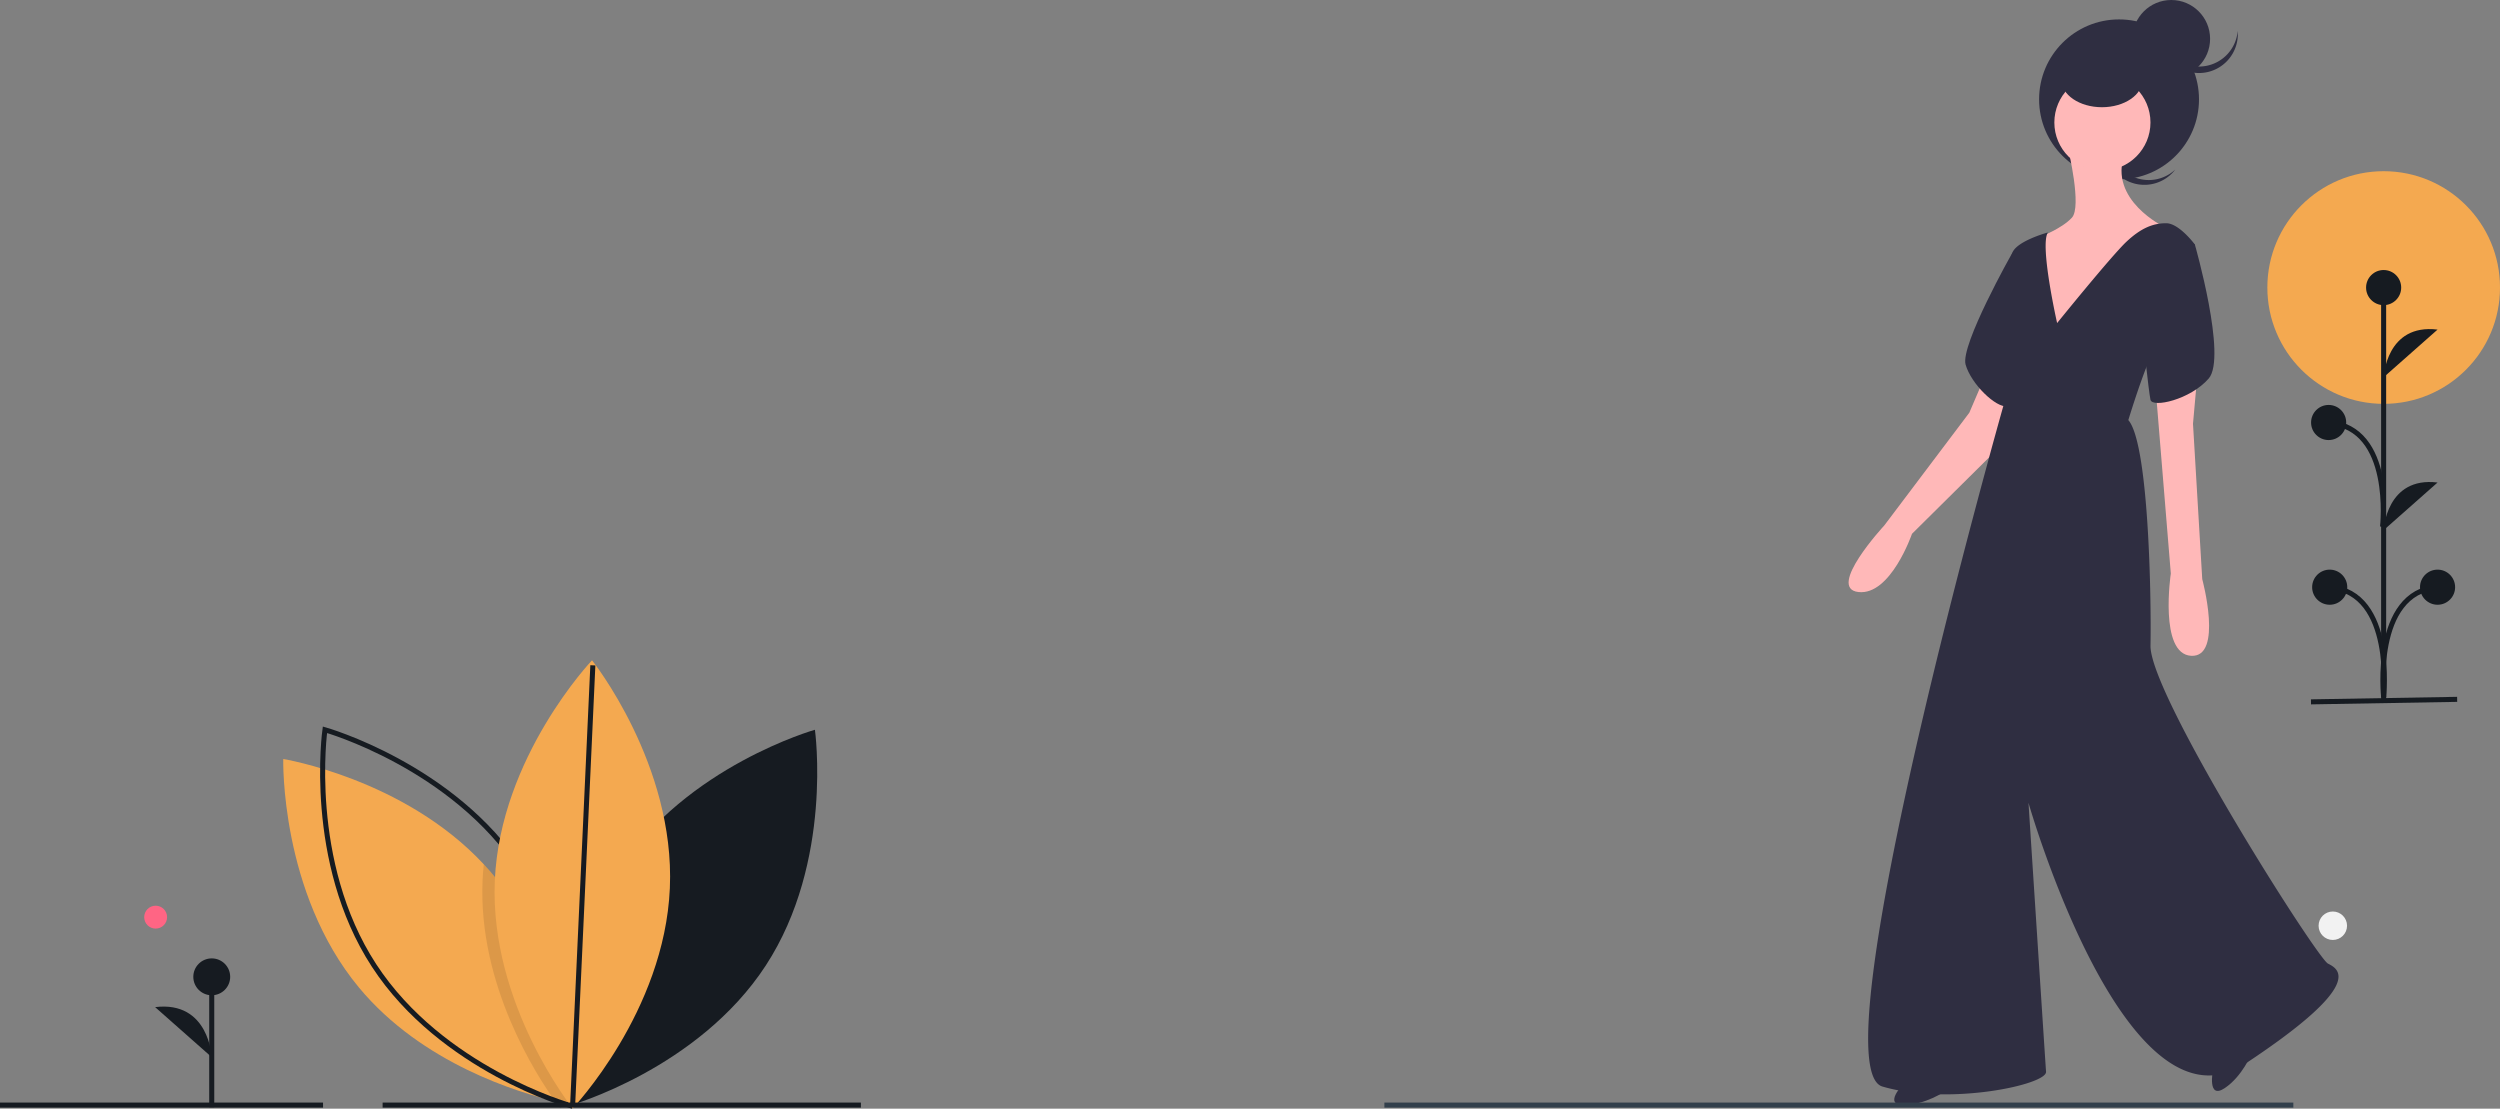 <svg xmlns="http://www.w3.org/2000/svg" width="992.002" height="439.926" viewBox="0 0 992.002 439.926"><rect x="0" y="0" width="992.002" height="439.926" fill="#808080" stroke="none"/><defs><style>.a,.f{fill:#161b21;}.b{fill:#f4a950;}.c,.j{fill:none;}.c,.f{stroke:#161b21;stroke-miterlimit:10;}.c,.f,.j{stroke-width:2px;}.d{opacity:0.1;}.e{fill:#ff6584;}.g{fill:#f2f2f2;}.h{fill:#2f2e41;}.i{fill:#ffb8b8;}.j{stroke:#323f4b;}</style></defs><g transform="translate(-104.5 -278)"><g transform="translate(143 75.955)"><path class="a" d="M401.659,648.857c-26.844,41.167-19.489,93.526-19.489,93.526S433.048,728,459.892,686.83,479.381,593.3,479.381,593.3,428.5,607.69,401.659,648.857Z" transform="translate(-194.523 -101.685)"/><path class="b" d="M332.556,746.99s-.654-.1-1.856-.348c-.959-.195-2.28-.473-3.893-.855-14.419-3.4-52.752-14.891-77.815-45.105-31.368-37.833-30.047-90.69-30.047-90.69s47.962,7.793,79.566,41.768q2.054,2.19,4,4.54c27.294,32.918,29.838,77.21,30.04,88.159C332.577,746.1,332.556,746.99,332.556,746.99Z" transform="translate(-145.052 -106.772)"/><path class="c" d="M320.062,648.857c26.844,41.167,19.489,93.526,19.489,93.526S288.672,728,261.828,686.83,242.339,593.3,242.339,593.3,293.218,607.69,320.062,648.857Z" transform="translate(-151.903 -101.685)"/><path class="d" d="M367.183,762.772c-.709.855-1.335,1.585-1.849,2.183-1.14,1.3-1.787,1.981-1.787,1.981s-.786-.987-2.106-2.836c-7.251-10.108-30.575-46.05-28.775-87.568q.146-3.264.48-6.458,2.054,2.19,4,4.54C364.437,707.531,366.981,751.822,367.183,762.772Z" transform="translate(-179.685 -125.084)"/><path class="b" d="M409.118,644.047c-2.122,49.1-38.57,87.4-38.57,87.4s-33.008-41.3-30.886-90.4,38.57-87.4,38.57-87.4S411.24,594.946,409.118,644.047Z" transform="translate(-181.818 -89.596)"/><circle class="e" cx="4.543" cy="4.543" r="4.543" transform="translate(18.717 561.427)"/><line class="c" x2="189.792" transform="translate(113.319 640.545)"/><line class="c" x2="128.182" transform="translate(-38.5 640.545)"/><line class="f" y1="51.731" transform="translate(45.52 589.65)"/><circle class="a" cx="7.316" cy="7.316" r="7.316" transform="translate(38.205 582.334)"/><path class="a" d="M168.285,771.373s-1.045-22.477-22.469-19.865" transform="translate(-122.765 -149.84)"/><line class="c" y1="174.414" x2="8.013" transform="translate(188.731 466.048)"/></g><g transform="translate(763.042 278)"><ellipse class="g" cx="5.646" cy="5.646" rx="5.646" ry="5.646" transform="translate(261.475 361.686)"/><path class="h" d="M478.852,190.932a15.4,15.4,0,0,1-1.913-20.767c-.31.291-.613.593-.9.914a15.4,15.4,0,0,0,22.853,20.663c.29-.321.56-.653.818-.991A15.4,15.4,0,0,1,478.852,190.932Z" transform="translate(-295.11 -123.47)"/><circle class="h" cx="31.726" cy="31.726" r="31.726" transform="translate(150.571 7.702)"/><path class="h" d="M340.261,789.8s-8.436,8.436,0,8.436,16.5-5.5,16.5-5.5Z" transform="translate(-243.422 -359.758)"/><path class="h" d="M540.674,777.114s-2.335,11.7,4.682,7.017,10.675-13.737,10.675-13.737Z" transform="translate(-321.134 -352.357)"/><path class="i" d="M360.644,338.644l-5.5,12.837L321.4,396.228s-23.107,24.941-10.27,26.408S332.4,399.529,332.4,399.529l39.612-39.245,4.4-17.972Z" transform="translate(-232.263 -187.717)"/><path class="h" d="M406.032,254.46l-5.317,1.488s-20.724,36.656-18.524,44.358,12.1,17.238,16.5,16.5S406.032,254.46,406.032,254.46Z" transform="translate(-260.779 -155.614)"/><path class="i" d="M441.091,186.229s5.5,22.74,1.467,27.141-12.837,7.7-12.837,7.7l1.467,41.079s16.872-5.868,17.605-6.6,15.771-24.574,15.771-24.574l14.671-13.937s-22.373-10.636-15.771-28.975S441.091,186.229,441.091,186.229Z" transform="translate(-278.966 -126.994)"/><circle class="i" cx="19.072" cy="19.072" r="19.072" transform="translate(156.623 29.525)"/><path class="h" d="M391.1,241.528s-13.571,3.668-14.3,8.8,0,15.771-1.1,17.972-4.4,5.5-2.934,19.439a129.452,129.452,0,0,1,.734,22.373s-74.455,262.61-48.047,270.313,65.286-.734,64.919-5.868-6.969-106.732-6.969-106.732,38.511,134.973,86.192,103.43,37.044-37.411,32.643-39.612-70.787-106.731-70.42-126.17-.734-80.324-8.8-89.493c0,0,8.436-27.875,12.47-31.543S449.414,246.3,449.414,246.3s-6.235-8.436-11.37-8.436-9.9,1.834-15.771,7.336-27.508,32.276-27.508,32.276S387.8,246.663,391.1,241.528Z" transform="translate(-237.041 -149.284)"/><ellipse class="h" cx="16.138" cy="11.003" rx="16.138" ry="11.003" transform="translate(159.374 20.539)"/><circle class="h" cx="15.405" cy="15.405" r="15.405" transform="translate(187.616 0)"/><path class="h" d="M522.492,128.669a15.4,15.4,0,0,1-15.347-14.119c-.035.422-.057.849-.057,1.282a15.4,15.4,0,0,0,30.809,0c0-.433-.022-.86-.057-1.284A15.4,15.4,0,0,1,522.492,128.669Z" transform="translate(-308.469 -102.261)"/><path class="i" d="M520.925,333.309l-1.834,20.539,3.668,61.618s8.436,31.176-4.4,30.442-8.069-32.643-8.069-32.643l-5.868-71.521Z" transform="translate(-307.451 -185.682)"/><path class="h" d="M506.9,243.2l9.536,5.135s12.837,44.747,5.5,53.182-22.373,11.737-23.107,8.436-3.3-27.875-3.3-27.875Z" transform="translate(-304.06 -151.319)"/></g><path class="j" d="M239,0H-121.674" transform="translate(775.5 716.5)"/><g transform="translate(962.728 315.174)"><ellipse class="b" cx="46.158" cy="46.158" rx="46.158" ry="46.158" transform="translate(41.459 30.757)"/><line class="f" y1="164.32" transform="translate(87.6 77.015)"/><ellipse class="a" cx="6.967" cy="6.967" rx="6.967" ry="6.967" transform="translate(80.633 69.97)"/><ellipse class="a" cx="6.967" cy="6.967" rx="6.967" ry="6.967" transform="translate(102.031 188.857)"/><path class="a" d="M671.934,354.053s1-21.405,21.4-18.917" transform="translate(-584.334 -241.53)"/><path class="a" d="M671.934,490.765s1-21.405,21.4-18.917" transform="translate(-584.334 -317.561)"/><path class="c" d="M672.23,609.276s-4.479-41.606,21.4-43.6" transform="translate(-584.63 -369.857)"/><ellipse class="a" cx="6.967" cy="6.967" rx="6.967" ry="6.967" transform="translate(59.233 188.857)"/><path class="c" d="M740.878,609.276s4.479-41.606-21.4-43.6" transform="translate(-653.281 -369.857)"/><ellipse class="a" cx="6.967" cy="6.967" rx="6.967" ry="6.967" transform="translate(58.809 123.508)"/><path class="c" d="M741.834,459.829s4.479-39.387-21.4-41.377" transform="translate(-654.662 -287.978)"/><line class="c" x1="58" y2="1" transform="translate(58.772 240.326)"/></g></g></svg>